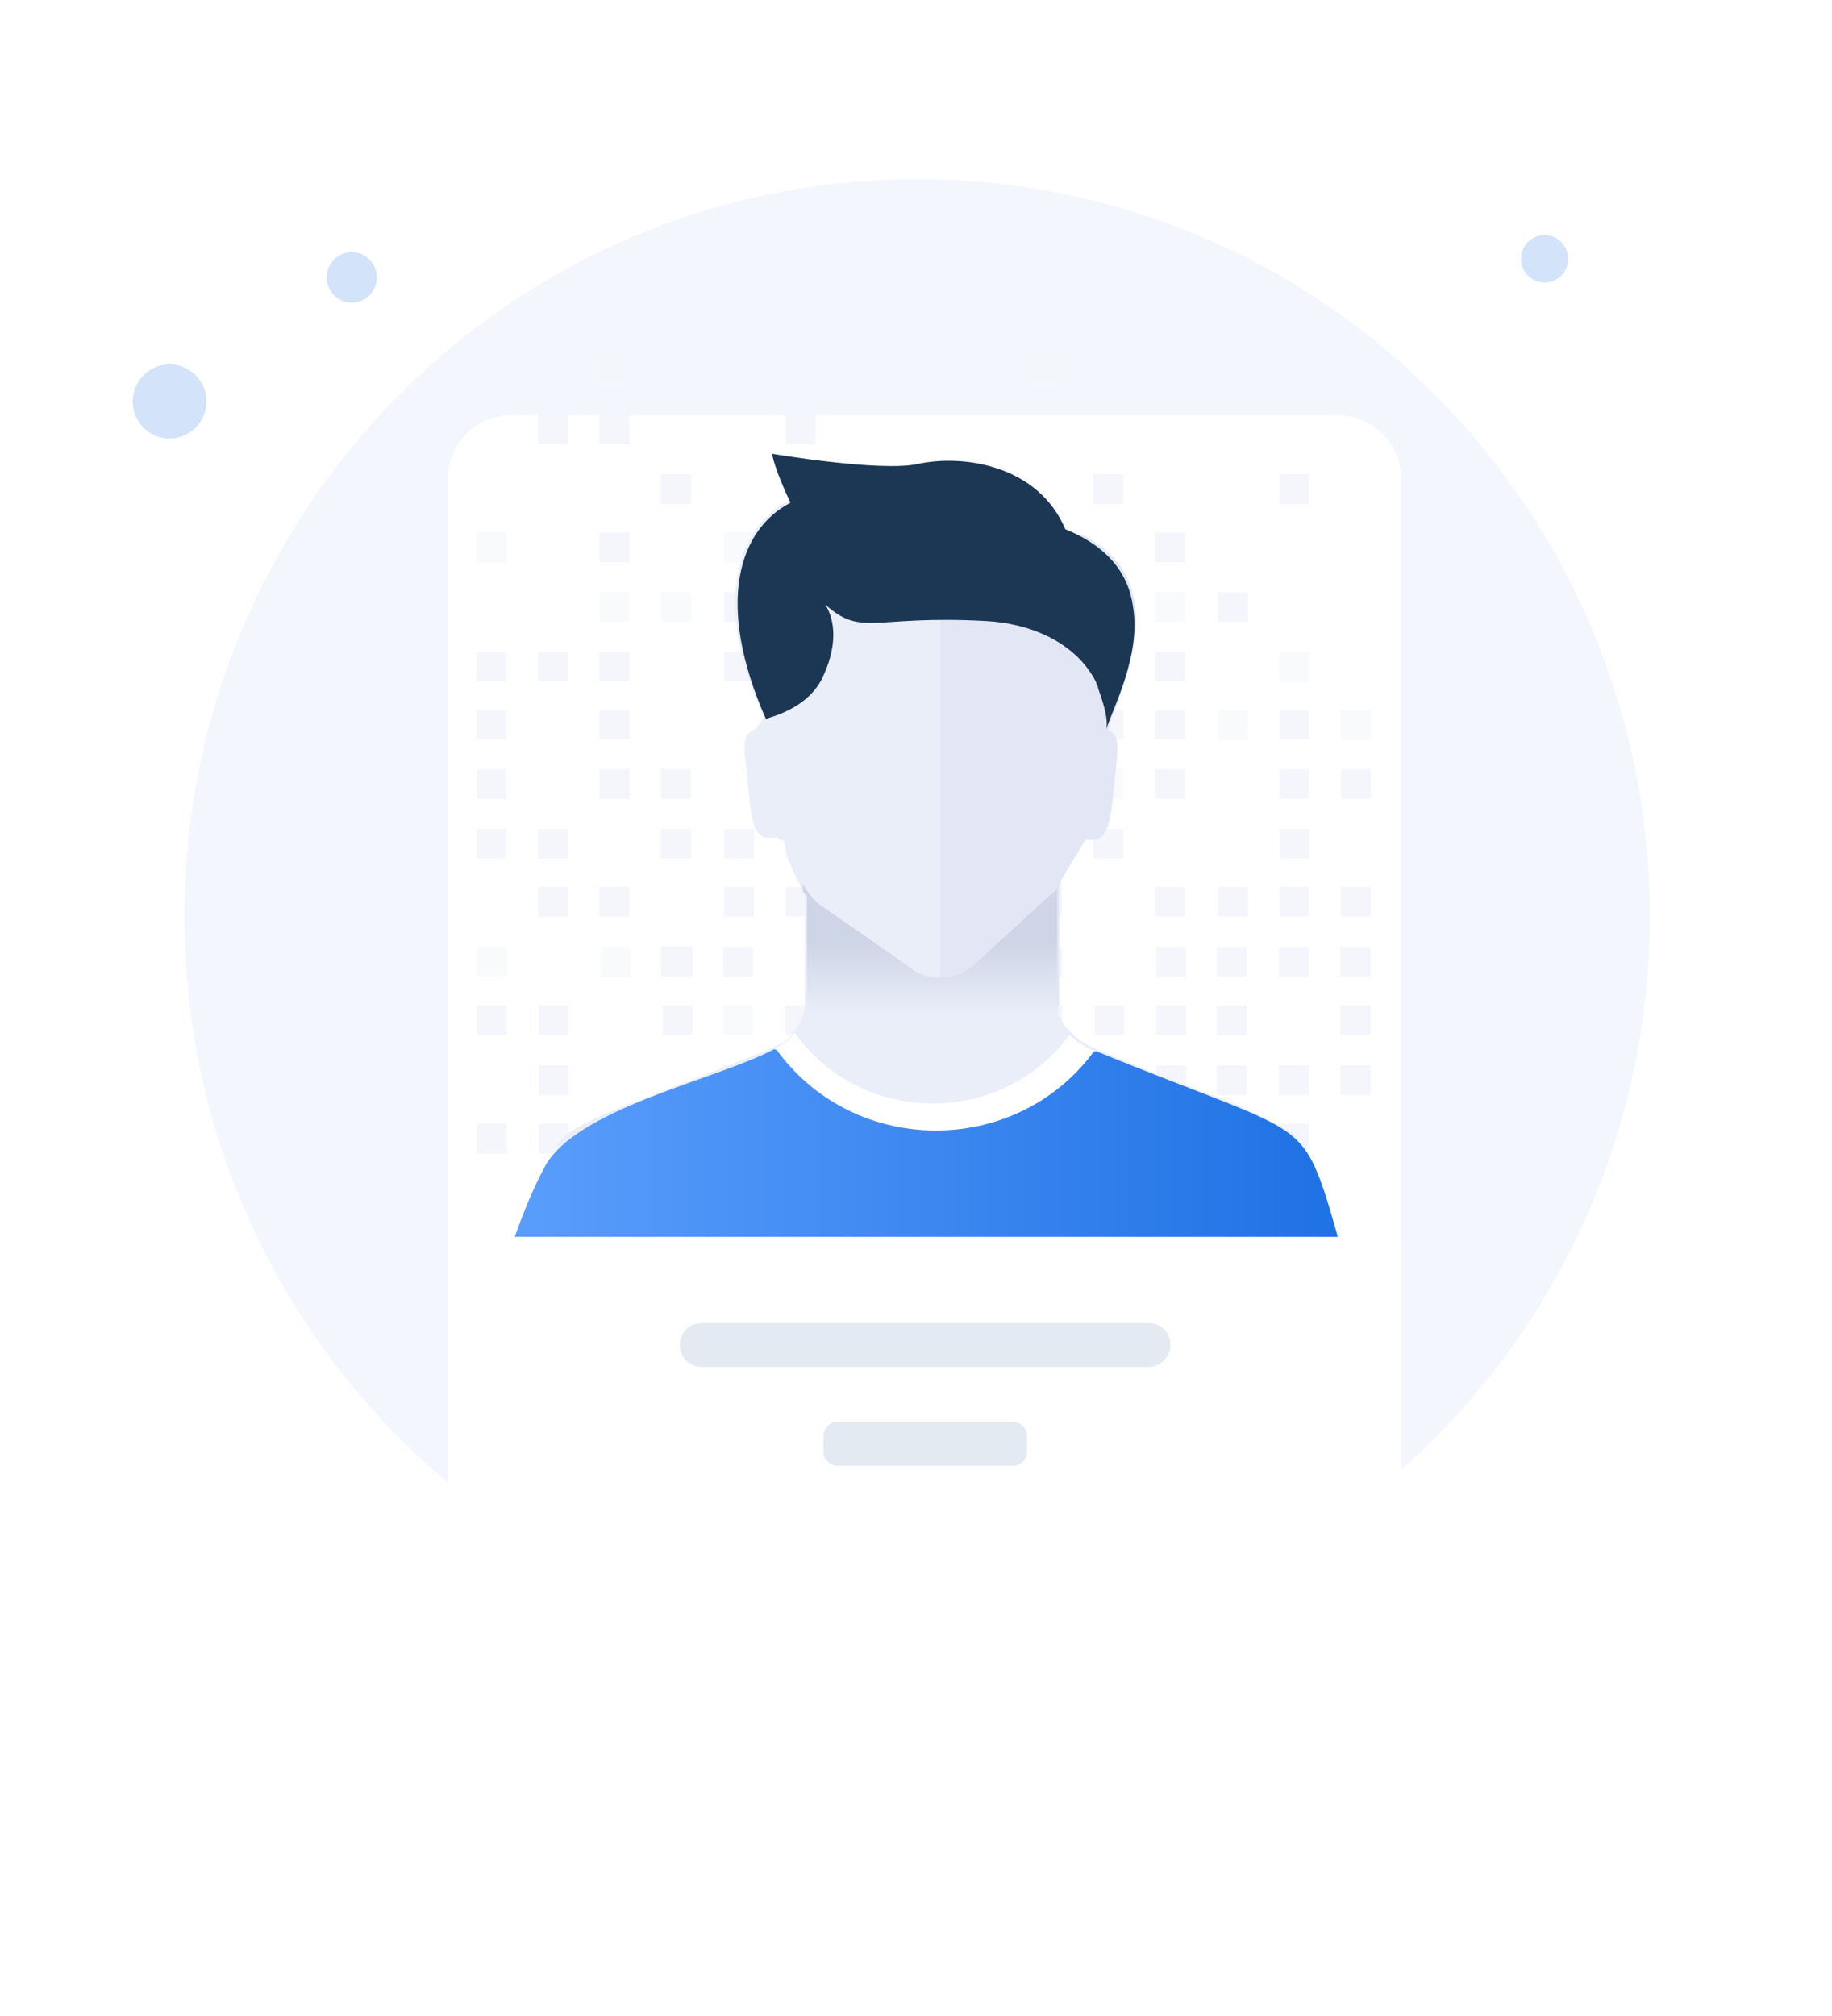 <svg width="160" height="176" viewBox="0 0 160 176" fill="none" xmlns="http://www.w3.org/2000/svg">
<path opacity="0.2" d="M15.803 38.127C17.494 37.574 18.419 35.748 17.87 34.047C17.32 32.347 15.504 31.416 13.813 31.969C12.123 32.522 11.197 34.348 11.747 36.049C12.296 37.749 14.113 38.68 15.803 38.127Z" fill="#2173E6"/>
<path opacity="0.2" d="M31.398 26.311C32.547 25.935 33.177 24.693 32.803 23.536C32.429 22.38 31.194 21.747 30.045 22.123C28.895 22.499 28.266 23.741 28.64 24.898C29.013 26.054 30.248 26.686 31.398 26.311Z" fill="#2173E6"/>
<path opacity="0.2" d="M136.287 24.125C137.127 23.353 137.185 22.043 136.418 21.198C135.65 20.353 134.347 20.294 133.507 21.066C132.667 21.838 132.609 23.149 133.376 23.994C134.144 24.838 135.447 24.897 136.287 24.125Z" fill="#2173E6"/>
<path opacity="0.05" d="M80.096 144.366C115.44 144.366 144.091 115.548 144.091 80C144.091 44.452 115.44 15.635 80.096 15.635C44.753 15.635 16.102 44.452 16.102 80C16.102 115.548 44.753 144.366 80.096 144.366Z" fill="#015CDB"/>
<g filter="url(#filter0_d_11678_8346)">
<path d="M122.348 28.815L122.348 131.525C122.348 134.538 119.868 137.002 116.836 137.002H44.635C41.604 137.002 39.124 134.538 39.124 131.525L39.124 28.815C39.124 25.803 41.604 23.338 44.636 23.338L116.837 23.338C119.868 23.338 122.348 25.803 122.348 28.815Z" fill="white"/>
</g>
<g opacity="0.5">
<path d="M44.228 72.358L41.61 72.358L41.61 74.96L44.228 74.96L44.228 72.358Z" fill="#EAEEF9"/>
<path d="M44.228 67.156L41.61 67.156L41.61 69.758L44.228 69.758L44.228 67.156Z" fill="#EAEEF9"/>
<path d="M44.226 61.951L41.608 61.951L41.608 64.553L44.226 64.553L44.226 61.951Z" fill="#EAEEF9"/>
<path d="M44.227 56.885L41.609 56.885L41.609 59.486L44.227 59.486L44.227 56.885Z" fill="#EAEEF9"/>
<path d="M44.227 46.478L41.609 46.478L41.609 49.08L44.227 49.08L44.227 46.478Z" fill="#F3F5FA"/>
<path d="M49.6 77.424L46.982 77.424L46.982 80.025L49.6 80.025L49.6 77.424Z" fill="#EAEEF9"/>
<path d="M49.598 72.358L46.98 72.358L46.98 74.96L49.598 74.96L49.598 72.358Z" fill="#EAEEF9"/>
<path d="M49.6 56.886L46.982 56.886L46.982 59.487L49.6 59.487L49.6 56.886Z" fill="#EAEEF9"/>
<path d="M49.601 36.21L46.983 36.21L46.983 38.812L49.601 38.812L49.601 36.21Z" fill="#EAEEF9"/>
<path d="M54.975 77.426L52.357 77.426L52.357 80.028L54.975 80.028L54.975 77.426Z" fill="#EAEEF9"/>
<path d="M54.976 67.156L52.358 67.156L52.358 69.758L54.976 69.758L54.976 67.156Z" fill="#EAEEF9"/>
<path d="M54.974 61.951L52.356 61.951L52.356 64.553L54.974 64.553L54.974 61.951Z" fill="#EAEEF9"/>
<path d="M54.973 56.887L52.355 56.887L52.355 59.488L54.973 59.488L54.973 56.887Z" fill="#EAEEF9"/>
<path d="M54.975 51.683L52.357 51.683L52.357 54.284L54.975 54.284L54.975 51.683Z" fill="#F3F5FA"/>
<path d="M54.975 46.48L52.357 46.48L52.357 49.081L54.975 49.081L54.975 46.48Z" fill="#EAEEF9"/>
<path d="M54.972 36.208L52.355 36.208L52.355 38.81L54.972 38.81L54.972 36.208Z" fill="#EAEEF9"/>
<path d="M54.974 31.005L52.356 31.005L52.356 33.607L54.974 33.607L54.974 31.005Z" fill="#F3F5FA"/>
<path d="M60.347 72.357L57.73 72.357L57.73 74.959L60.347 74.959L60.347 72.357Z" fill="#EAEEF9"/>
<path d="M60.346 67.156L57.728 67.156L57.728 69.758L60.346 69.758L60.346 67.156Z" fill="#EAEEF9"/>
<path d="M60.35 51.683L57.732 51.683L57.732 54.284L60.35 54.284L60.35 51.683Z" fill="#F3F5FA"/>
<path d="M60.347 41.412L57.73 41.412L57.73 44.014L60.347 44.014L60.347 41.412Z" fill="#EAEEF9"/>
<path d="M65.861 77.425L63.243 77.425L63.243 80.026L65.861 80.026L65.861 77.425Z" fill="#EAEEF9"/>
<path d="M65.862 72.358L63.244 72.358L63.244 74.96L65.862 74.96L65.862 72.358Z" fill="#EAEEF9"/>
<path d="M65.859 56.886L63.241 56.886L63.241 59.487L65.859 59.487L65.859 56.886Z" fill="#EAEEF9"/>
<path d="M65.861 51.684L63.243 51.684L63.243 54.285L65.861 54.285L65.861 51.684Z" fill="#EAEEF9"/>
<path d="M65.859 46.478L63.241 46.478L63.241 49.08L65.859 49.08L65.859 46.478Z" fill="#F3F5FA"/>
<path d="M71.234 77.424L68.616 77.424L68.616 80.025L71.234 80.025L71.234 77.424Z" fill="#EAEEF9"/>
<path d="M71.233 72.358L68.615 72.358L68.615 74.96L71.233 74.96L71.233 72.358Z" fill="#EAEEF9"/>
<path d="M71.233 67.156L68.615 67.156L68.615 69.758L71.233 69.758L71.233 67.156Z" fill="#EAEEF9"/>
<path d="M71.233 61.953L68.615 61.953L68.615 64.555L71.233 64.555L71.233 61.953Z" fill="#EAEEF9"/>
<path d="M71.236 56.885L68.618 56.885L68.618 59.486L71.236 59.486L71.236 56.885Z" fill="#EAEEF9"/>
<path d="M71.232 51.68L68.614 51.68L68.614 54.281L71.232 54.281L71.232 51.68Z" fill="#EAEEF9"/>
<path d="M71.235 36.208L68.617 36.208L68.617 38.81L71.235 38.81L71.235 36.208Z" fill="#EAEEF9"/>
<path d="M76.604 77.425L73.986 77.425L73.986 80.026L76.604 80.026L76.604 77.425Z" fill="#EAEEF9"/>
<path d="M76.608 72.357L73.99 72.357L73.99 74.959L76.608 74.959L76.608 72.357Z" fill="#EAEEF9"/>
<path d="M76.606 67.154L73.988 67.154L73.988 69.756L76.606 69.756L76.606 67.154Z" fill="#EAEEF9"/>
<path d="M76.607 56.886L73.989 56.886L73.989 59.487L76.607 59.487L76.607 56.886Z" fill="#EAEEF9"/>
<path d="M76.606 51.682L73.988 51.682L73.988 54.283L76.606 54.283L76.606 51.682Z" fill="#F3F5FA"/>
<path d="M81.98 77.426L79.362 77.426L79.362 80.028L81.98 80.028L81.98 77.426Z" fill="url(#paint0_linear_11678_8346)"/>
<path d="M81.981 72.358L79.363 72.358L79.363 74.96L81.981 74.96L81.981 72.358Z" fill="#EAEEF9"/>
<path d="M81.983 67.154L79.365 67.154L79.365 69.756L81.983 69.756L81.983 67.154Z" fill="#EAEEF9"/>
<path d="M81.978 61.951L79.36 61.951L79.36 64.553L81.978 64.553L81.978 61.951Z" fill="#F3F5FA"/>
<path d="M81.982 56.887L79.364 56.887L79.364 59.488L81.982 59.488L81.982 56.887Z" fill="#EAEEF9"/>
<path d="M81.982 46.48L79.364 46.48L79.364 49.081L81.982 49.081L81.982 46.48Z" fill="#EAEEF9"/>
<path d="M87.357 77.424L84.739 77.424L84.739 80.025L87.357 80.025L87.357 77.424Z" fill="#EAEEF9"/>
<path d="M87.356 72.358L84.738 72.358L84.738 74.96L87.356 74.96L87.356 72.358Z" fill="#EAEEF9"/>
<path d="M87.353 67.156L84.735 67.156L84.735 69.758L87.353 69.758L87.353 67.156Z" fill="url(#paint1_linear_11678_8346)"/>
<path d="M87.354 61.95L84.736 61.95L84.736 64.552L87.354 64.552L87.354 61.95Z" fill="#EAEEF9"/>
<path d="M87.355 56.886L84.737 56.886L84.737 59.487L87.355 59.487L87.355 56.886Z" fill="#EAEEF9"/>
<path d="M87.355 51.682L84.737 51.682L84.737 54.283L87.355 54.283L87.355 51.682Z" fill="#EAEEF9"/>
<path d="M92.73 77.425L90.112 77.425L90.112 80.026L92.73 80.026L92.73 77.425Z" fill="#EAEEF9"/>
<path d="M92.729 72.359L90.111 72.359L90.111 74.961L92.729 74.961L92.729 72.359Z" fill="#EAEEF9"/>
<path d="M92.729 67.155L90.111 67.155L90.111 69.757L92.729 69.757L92.729 67.155Z" fill="#EAEEF9"/>
<path d="M92.73 56.887L90.112 56.887L90.112 59.488L92.73 59.488L92.73 56.887Z" fill="#F3F5FA"/>
<path d="M92.728 46.478L90.11 46.478L90.11 49.08L92.728 49.08L92.728 46.478Z" fill="#EAEEF9"/>
<path d="M92.726 31.005L90.108 31.005L90.108 33.607L92.726 33.607L92.726 31.005Z" fill="#F3F5FA"/>
<path d="M98.101 72.357L95.483 72.357L95.483 74.959L98.101 74.959L98.101 72.357Z" fill="#EAEEF9"/>
<path d="M98.104 67.155L95.486 67.155L95.486 69.757L98.104 69.757L98.104 67.155Z" fill="#F3F5FA"/>
<path d="M98.102 61.95L95.484 61.95L95.484 64.552L98.102 64.552L98.102 61.95Z" fill="#EAEEF9"/>
<path d="M98.104 41.411L95.486 41.411L95.486 44.013L98.104 44.013L98.104 41.411Z" fill="#EAEEF9"/>
<path d="M103.475 77.425L100.857 77.425L100.857 80.026L103.475 80.026L103.475 77.425Z" fill="#EAEEF9"/>
<path d="M103.477 67.155L100.859 67.155L100.859 69.757L103.477 69.757L103.477 67.155Z" fill="#EAEEF9"/>
<path d="M103.477 61.951L100.859 61.951L100.859 64.553L103.477 64.553L103.477 61.951Z" fill="#EAEEF9"/>
<path d="M103.475 56.885L100.857 56.885L100.857 59.486L103.475 59.486L103.475 56.885Z" fill="#EAEEF9"/>
<path d="M103.478 51.683L100.86 51.683L100.86 54.284L103.478 54.284L103.478 51.683Z" fill="#F3F5FA"/>
<path d="M103.475 46.48L100.857 46.48L100.857 49.081L103.475 49.081L103.475 46.48Z" fill="#EAEEF9"/>
<path d="M108.986 77.426L106.368 77.426L106.368 80.028L108.986 80.028L108.986 77.426Z" fill="#EAEEF9"/>
<path d="M108.987 61.952L106.369 61.952L106.369 64.554L108.987 64.554L108.987 61.952Z" fill="#F3F5FA"/>
<path d="M108.989 51.682L106.371 51.682L106.371 54.283L108.989 54.283L108.989 51.682Z" fill="#EAEEF9"/>
<path d="M114.361 77.424L111.743 77.424L111.743 80.025L114.361 80.025L114.361 77.424Z" fill="#EAEEF9"/>
<path d="M114.363 72.358L111.745 72.358L111.745 74.96L114.363 74.96L114.363 72.358Z" fill="#EAEEF9"/>
<path d="M114.362 67.157L111.744 67.157L111.744 69.759L114.362 69.759L114.362 67.157Z" fill="#EAEEF9"/>
<path d="M114.36 61.951L111.742 61.951L111.742 64.553L114.36 64.553L114.36 61.951Z" fill="#EAEEF9"/>
<path d="M114.364 56.886L111.746 56.886L111.746 59.487L114.364 59.487L114.364 56.886Z" fill="#F3F5FA"/>
<path d="M114.361 41.412L111.743 41.412L111.743 44.014L114.361 44.014L114.361 41.412Z" fill="#EAEEF9"/>
<path d="M119.736 77.426L117.118 77.426L117.118 80.028L119.736 80.028L119.736 77.426Z" fill="#EAEEF9"/>
<path d="M119.733 67.154L117.115 67.154L117.115 69.756L119.733 69.756L119.733 67.154Z" fill="#EAEEF9"/>
<path d="M119.735 61.952L117.117 61.952L117.117 64.554L119.735 64.554L119.735 61.952Z" fill="#F3F5FA"/>
<path d="M117.072 95.605L119.69 95.605L119.69 93.003L117.072 93.003L117.072 95.605Z" fill="#EAEEF9"/>
<path d="M117.073 90.362L119.691 90.362L119.691 87.761L117.073 87.761L117.073 90.362Z" fill="#EAEEF9"/>
<path d="M117.073 85.255L119.691 85.255L119.691 82.653L117.073 82.653L117.073 85.255Z" fill="#EAEEF9"/>
<path d="M111.668 100.711L114.286 100.711L114.286 98.109L111.668 98.109L111.668 100.711Z" fill="#EAEEF9"/>
<path d="M111.668 95.606L114.286 95.606L114.286 93.004L111.668 93.004L111.668 95.606Z" fill="#EAEEF9"/>
<path d="M111.669 85.258L114.287 85.258L114.287 82.656L111.669 82.656L111.669 85.258Z" fill="#EAEEF9"/>
<path d="M106.259 100.71L108.877 100.71L108.877 98.108L106.259 98.108L106.259 100.71Z" fill="#EAEEF9"/>
<path d="M106.259 95.605L108.877 95.605L108.877 93.003L106.259 93.003L106.259 95.605Z" fill="#EAEEF9"/>
<path d="M106.257 90.362L108.875 90.362L108.875 87.761L106.257 87.761L106.257 90.362Z" fill="#EAEEF9"/>
<path d="M106.26 85.257L108.878 85.257L108.878 82.655L106.26 82.655L106.26 85.257Z" fill="#EAEEF9"/>
<path d="M100.99 100.71L103.608 100.71L103.608 98.108L100.99 98.108L100.99 100.71Z" fill="#EAEEF9"/>
<path d="M100.987 95.605L103.605 95.605L103.605 93.003L100.987 93.003L100.987 95.605Z" fill="#EAEEF9"/>
<path d="M100.991 90.362L103.609 90.362L103.609 87.761L100.991 87.761L100.991 90.362Z" fill="#EAEEF9"/>
<path d="M100.988 85.257L103.606 85.257L103.606 82.655L100.988 82.655L100.988 85.257Z" fill="#EAEEF9"/>
<path d="M95.583 100.71L98.201 100.71L98.201 98.108L95.583 98.108L95.583 100.71Z" fill="#EAEEF9"/>
<path d="M95.581 95.605L98.199 95.605L98.199 93.003L95.581 93.003L95.581 95.605Z" fill="#EAEEF9"/>
<path d="M95.584 90.362L98.202 90.362L98.202 87.761L95.584 87.761L95.584 90.362Z" fill="#EAEEF9"/>
<path d="M90.177 100.711L92.795 100.711L92.795 98.109L90.177 98.109L90.177 100.711Z" fill="#EAEEF9"/>
<path d="M90.177 95.606L92.795 95.606L92.795 93.004L90.177 93.004L90.177 95.606Z" fill="#EAEEF9"/>
<path d="M90.178 90.362L92.796 90.362L92.796 87.761L90.178 87.761L90.178 90.362Z" fill="#EAEEF9"/>
<path d="M90.178 85.255L92.796 85.255L92.796 82.653L90.178 82.653L90.178 85.255Z" fill="#EAEEF9"/>
<path d="M84.768 100.711L87.386 100.711L87.386 98.109L84.768 98.109L84.768 100.711Z" fill="#EAEEF9"/>
<path d="M84.77 95.603L87.388 95.603L87.388 93.001L84.77 93.001L84.77 95.603Z" fill="#EAEEF9"/>
<path d="M84.769 90.361L87.387 90.361L87.387 87.76L84.769 87.76L84.769 90.361Z" fill="#EAEEF9"/>
<path d="M79.362 100.703L81.98 100.703L81.98 98.102L79.362 98.102L79.362 100.703Z" fill="url(#paint2_linear_11678_8346)"/>
<path d="M79.364 95.605L81.981 95.605L81.981 93.003L79.364 93.003L79.364 95.605Z" fill="#EAEEF9"/>
<path d="M79.362 90.362L81.981 90.362L81.981 87.761L79.362 87.761L79.362 90.362Z" fill="#EAEEF9"/>
<path d="M79.362 85.257L81.981 85.257L81.981 82.655L79.362 82.655L79.362 85.257Z" fill="#F3F5FA"/>
<path d="M73.954 100.71L76.572 100.71L76.572 98.108L73.954 98.108L73.954 100.71Z" fill="#EAEEF9"/>
<path d="M73.957 95.606L76.575 95.606L76.575 93.004L73.957 93.004L73.957 95.606Z" fill="#EAEEF9"/>
<path d="M73.989 90.434L76.607 90.434L76.607 87.832L73.989 87.832L73.989 90.434Z" fill="url(#paint3_linear_11678_8346)"/>
<path d="M73.956 85.255L76.574 85.255L76.574 82.653L73.956 82.653L73.956 85.255Z" fill="#EAEEF9"/>
<path d="M68.545 100.71L71.163 100.71L71.163 98.108L68.545 98.108L68.545 100.71Z" fill="#EAEEF9"/>
<path d="M68.548 95.605L71.166 95.605L71.166 93.003L68.548 93.003L68.548 95.605Z" fill="#EAEEF9"/>
<path d="M68.551 90.362L71.169 90.362L71.169 87.761L68.551 87.761L68.551 90.362Z" fill="#EAEEF9"/>
<path d="M63.144 95.606L65.762 95.606L65.762 93.004L63.144 93.004L63.144 95.606Z" fill="#EAEEF9"/>
<path d="M63.142 90.362L65.76 90.362L65.76 87.761L63.142 87.761L63.142 90.362Z" fill="#F3F5FA"/>
<path d="M63.145 85.258L65.763 85.258L65.763 82.656L63.145 82.656L63.145 85.258Z" fill="#EAEEF9"/>
<path d="M57.875 100.71L60.493 100.71L60.493 98.108L57.875 98.108L57.875 100.71Z" fill="#EAEEF9"/>
<path d="M57.87 90.362L60.488 90.362L60.488 87.761L57.87 87.761L57.87 90.362Z" fill="#EAEEF9"/>
<path d="M57.73 85.231L60.486 85.231L60.486 82.629L57.73 82.629L57.73 85.231Z" fill="#EAEEF9"/>
<path d="M52.468 100.71L55.086 100.71L55.086 98.108L52.468 98.108L52.468 100.71Z" fill="#EAEEF9"/>
<path d="M52.466 85.258L55.084 85.258L55.084 82.656L52.466 82.656L52.466 85.258Z" fill="#F3F5FA"/>
<path d="M47.059 100.711L49.677 100.711L49.677 98.109L47.059 98.109L47.059 100.711Z" fill="#EAEEF9"/>
<path d="M47.057 95.606L49.675 95.606L49.675 93.004L47.057 93.004L47.057 95.606Z" fill="#EAEEF9"/>
<path d="M47.06 90.361L49.678 90.361L49.678 87.76L47.06 87.76L47.06 90.361Z" fill="#EAEEF9"/>
<path d="M41.653 100.711L44.27 100.711L44.27 98.109L41.653 98.109L41.653 100.711Z" fill="#EAEEF9"/>
<path d="M41.654 90.361L44.272 90.361L44.272 87.76L41.654 87.76L41.654 90.361Z" fill="#EAEEF9"/>
<path d="M41.654 85.257L44.272 85.257L44.272 82.655L41.654 82.655L41.654 85.257Z" fill="#F3F5FA"/>
</g>
<path d="M113.106 99.077C112.389 99.789 111.852 100.501 111.136 101.035C103.075 108.512 92.327 112.962 80.326 112.962C70.832 112.962 61.876 110.114 54.532 104.952C52.383 103.528 50.412 101.747 48.621 99.967C49.517 98.721 51.308 97.831 54.89 96.407L56.323 95.873C59.01 94.805 62.772 93.381 67.608 91.423C68.325 91.067 69.041 90.711 69.399 89.999C69.579 89.643 69.937 89.287 69.937 88.931C70.295 88.397 70.295 87.685 70.295 86.973L70.295 77.894C70.116 77.716 70.116 77.538 69.937 77.36C69.22 76.114 68.683 74.868 68.504 73.444L67.787 73.088C65.459 73.622 65.638 71.13 65.1 66.323C64.921 64.365 65.1 64.009 65.996 63.653L66.713 62.585C64.921 58.669 64.205 55.465 64.205 52.617C64.205 48.166 66.175 45.14 68.862 43.716C67.608 40.868 67.429 39.622 67.429 39.622C67.429 39.622 76.923 41.224 80.147 40.512C84.267 39.622 90.715 40.69 93.044 46.208C93.581 46.386 93.94 46.565 94.477 46.742C97.522 48.344 98.597 50.481 98.955 52.795C99.493 57.067 97.164 61.695 96.626 63.653C96.626 63.653 96.626 63.831 96.806 63.831C97.522 64.187 97.701 64.722 97.343 66.501C96.806 71.13 96.985 73.8 94.656 73.266L92.507 76.826C92.507 77.182 92.328 77.36 92.328 77.716C92.328 78.428 92.328 79.674 92.327 87.151C92.327 87.329 92.327 87.685 92.327 87.863C92.327 88.575 92.686 89.109 93.044 89.643C93.223 89.821 93.402 89.999 93.581 90.177C94.119 90.711 94.656 91.067 95.373 91.423C100.746 93.737 104.687 95.161 107.553 96.229C110.24 97.475 112.031 98.365 113.106 99.077Z" fill="#EAEEF9"/>
<path d="M97.521 66.499C96.984 71.128 97.163 73.798 94.834 73.264L92.684 76.824C92.684 77.18 92.505 77.358 92.505 77.714C92.505 78.426 92.505 79.672 92.505 87.148C92.505 87.326 92.505 87.683 92.505 87.861L82.116 87.861L82.116 46.74L94.655 46.74C97.7 48.342 98.775 50.478 99.133 52.793C99.67 57.065 97.342 61.693 96.804 63.651C96.804 63.651 96.804 63.829 96.984 63.829C97.521 64.185 97.7 64.719 97.521 66.499Z" fill="#E3E7F5"/>
<path d="M117.405 112.427C109.344 119.903 92.327 113.139 80.326 113.139C70.832 113.139 50.949 120.615 43.605 115.631C42.172 114.563 43.964 110.469 44.501 109.223C45.397 106.731 46.292 104.239 47.546 101.924C50.233 96.762 62.593 94.27 67.608 91.6C68.504 91.066 69.041 90.71 69.399 90.176C75.311 98.364 87.491 98.364 93.402 90.354C93.939 90.888 94.477 91.244 95.193 91.6C95.373 91.6 95.552 91.778 95.731 91.778C112.389 98.542 113.464 97.652 115.614 103.883C115.972 104.951 118.121 111.715 117.405 112.427Z" fill="white"/>
<path d="M117.404 112.426C109.343 119.902 92.326 113.138 80.325 113.138C70.831 113.138 50.948 120.614 43.604 115.63C42.171 114.562 43.963 110.468 44.5 109.222C45.396 106.729 46.291 104.237 47.545 101.923C50.223 96.778 62.509 94.285 67.557 91.625C67.591 91.607 67.575 91.599 67.614 91.599C67.689 91.599 67.813 91.636 67.858 91.697C74.665 100.998 88.661 101.001 95.473 91.881C95.522 91.816 95.599 91.777 95.68 91.777C95.713 91.777 95.747 91.784 95.777 91.796C112.39 98.539 113.465 97.657 115.613 103.881C115.971 104.949 118.12 111.714 117.404 112.426Z" fill="url(#paint4_linear_11678_8346)"/>
<path d="M96.624 63.65C96.803 62.581 96.266 61.157 95.908 60.089C95.908 59.911 95.728 59.733 95.728 59.555C93.937 55.995 89.817 54.393 86.056 54.215C76.204 53.681 75.308 55.639 72.084 52.791C72.98 54.215 73.159 56.529 71.726 59.377C70.651 61.335 68.681 62.225 66.889 62.759C62.411 52.613 64.561 46.205 69.039 43.89C67.606 40.864 67.427 39.618 67.427 39.618C67.427 39.618 76.92 41.22 80.145 40.508C84.264 39.618 90.713 40.686 93.042 46.205C96.982 47.807 98.594 50.299 98.953 52.969C99.669 57.241 97.161 61.869 96.624 63.65Z" fill="#1C3754"/>
<path d="M70.472 87.326L70.472 78.248C70.292 78.07 70.113 77.892 70.113 77.714L70.113 77.18C70.651 78.07 71.188 78.782 72.084 79.316L79.249 84.3C80.861 85.724 83.368 85.724 84.981 84.3L91.608 78.248C91.787 78.07 92.146 77.892 92.325 77.536C92.325 78.248 92.325 79.494 92.325 86.97C92.325 87.504 92.325 87.86 92.504 88.216L70.292 88.216C70.472 88.216 70.472 87.682 70.472 87.326Z" fill="url(#paint5_linear_11678_8346)"/>
<path d="M122.346 107.979L122.346 131.526C122.346 134.539 119.866 137.004 116.835 137.004L44.633 137.004C41.602 137.004 39.122 134.539 39.122 131.526L39.122 107.979L122.346 107.979Z" fill="white"/>
<path d="M100.301 119.339L61.307 119.339C60.205 119.339 59.378 118.517 59.378 117.422C59.378 116.326 60.205 115.505 61.307 115.505L100.301 115.505C101.403 115.505 102.23 116.326 102.23 117.422C102.23 118.517 101.266 119.339 100.301 119.339Z" fill="#E3EAF2"/>
<path d="M88.453 127.966L73.158 127.966C72.469 127.966 71.918 127.418 71.918 126.734L71.918 125.364C71.918 124.68 72.469 124.132 73.158 124.132L88.453 124.132C89.141 124.132 89.693 124.68 89.693 125.364L89.693 126.734C89.693 127.418 89.141 127.966 88.453 127.966Z" fill="#E3EAF2"/>
<defs>
<filter id="filter0_d_11678_8346" x="13.273" y="10.412" width="134.926" height="165.366" filterUnits="userSpaceOnUse" color-interpolation-filters="sRGB">
<feFlood flood-opacity="0" result="BackgroundImageFix"/>
<feColorMatrix in="SourceAlpha" type="matrix" values="0 0 0 0 0 0 0 0 0 0 0 0 0 0 0 0 0 0 127 0" result="hardAlpha"/>
<feOffset dy="12.925"/>
<feGaussianBlur stdDeviation="12.925"/>
<feColorMatrix type="matrix" values="0 0 0 0 0.398 0 0 0 0 0.477 0 0 0 0 0.575 0 0 0 0.18 0"/>
<feBlend mode="normal" in2="BackgroundImageFix" result="effect1_dropShadow_11678_8346"/>
<feBlend mode="normal" in="SourceGraphic" in2="effect1_dropShadow_11678_8346" result="shape"/>
</filter>
<linearGradient id="paint0_linear_11678_8346" x1="79.354" y1="78.778" x2="81.999" y2="78.778" gradientUnits="userSpaceOnUse">
<stop stop-color="#83A6FF"/>
<stop offset="1" stop-color="#5A78FF"/>
</linearGradient>
<linearGradient id="paint1_linear_11678_8346" x1="84.744" y1="68.469" x2="87.388" y2="68.469" gradientUnits="userSpaceOnUse">
<stop stop-color="#FF66A9"/>
<stop offset="1" stop-color="#F53689"/>
</linearGradient>
<linearGradient id="paint2_linear_11678_8346" x1="81.993" y1="99.406" x2="79.349" y2="99.406" gradientUnits="userSpaceOnUse">
<stop stop-color="#83A6FF"/>
<stop offset="1" stop-color="#5A78FF"/>
</linearGradient>
<linearGradient id="paint3_linear_11678_8346" x1="76.603" y1="89.097" x2="73.959" y2="89.097" gradientUnits="userSpaceOnUse">
<stop stop-color="#FF66A9"/>
<stop offset="1" stop-color="#F53689"/>
</linearGradient>
<linearGradient id="paint4_linear_11678_8346" x1="43.089" y1="104.01" x2="117.847" y2="104.01" gradientUnits="userSpaceOnUse">
<stop stop-color="#5C9FFD"/>
<stop offset="1" stop-color="#1E71E4"/>
</linearGradient>
<linearGradient id="paint5_linear_11678_8346" x1="81.343" y1="88.628" x2="81.343" y2="82.286" gradientUnits="userSpaceOnUse">
<stop stop-color="#EAEEF9"/>
<stop offset="0.991" stop-color="#CED5E6"/>
</linearGradient>
</defs>
</svg>
